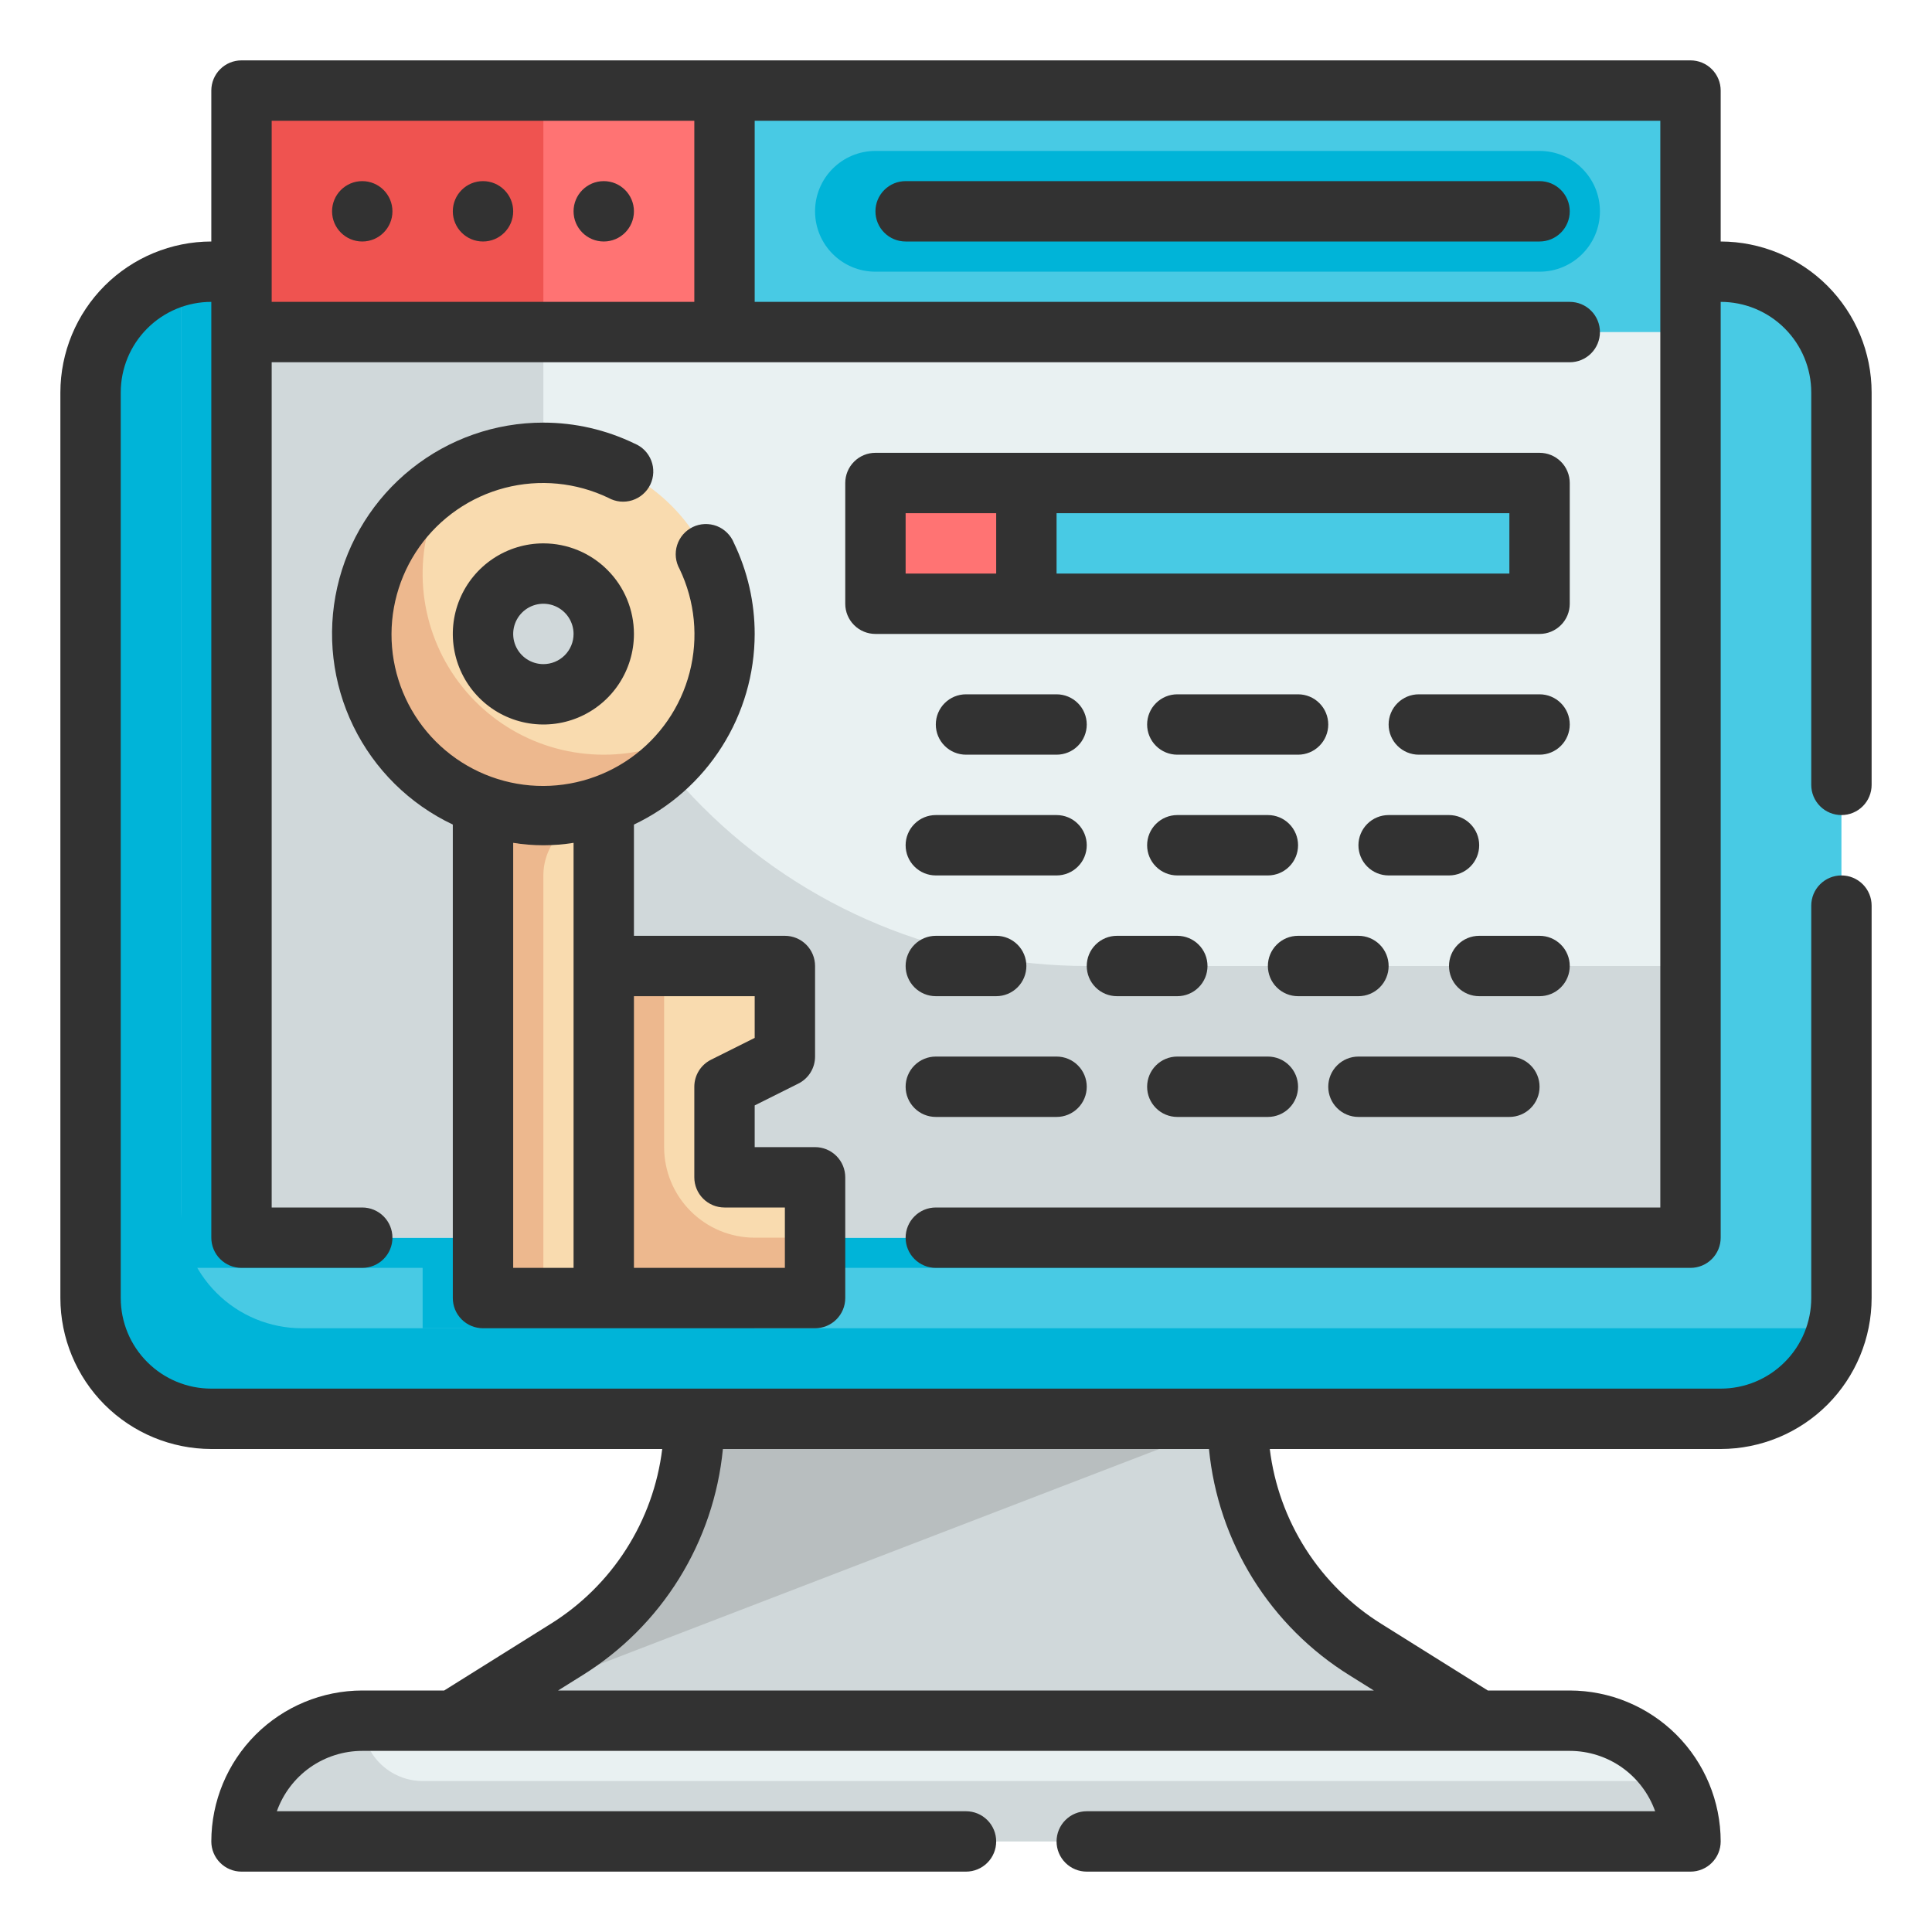 <?xml version="1.0" encoding="UTF-8" standalone="no"?> <svg width="64" height="64" viewBox="0 0 64 64" fill="none" xmlns="http://www.w3.org/2000/svg">
<path d="M57 9H7C4.791 9 3 10.791 3 13V43C3 45.209 4.791 47 7 47H57C59.209 47 61 45.209 61 43V13C61 10.791 59.209 9 57 9Z" fill="#48CAE4"/>
<path d="M7 9C6.662 9.004 6.326 9.052 6 9.141V42H14V44H25V42H54V9H7Z" fill="#00B4D8"/>
<path d="M12 57H52C53.061 57 54.078 57.421 54.828 58.172C55.579 58.922 56 59.939 56 61H8C8 59.939 8.421 58.922 9.172 58.172C9.922 57.421 10.939 57 12 57V57Z" fill="#E9F1F2"/>
<path d="M41 47H23C23 48.53 22.611 50.035 21.869 51.373C21.127 52.711 20.057 53.839 18.76 54.65L15 57H49L45.24 54.65C43.943 53.839 42.873 52.711 42.131 51.373C41.389 50.035 41 48.53 41 47Z" fill="#D0D8DA"/>
<path d="M41 47H23C23 48.53 22.611 50.035 21.869 51.373C21.127 52.711 20.057 53.839 18.76 54.65L15 57L41 47Z" fill="#B8BEBF"/>
<path d="M56 61H8C8 59.939 8.421 58.922 9.172 58.172C9.922 57.421 10.939 57 12 57C12.002 57.53 12.213 58.038 12.588 58.413C12.962 58.787 13.47 58.998 14 59H55.46C55.813 59.608 55.999 60.297 56 61V61Z" fill="#D0D8DA"/>
<path d="M60 44H10C8.939 44 7.922 43.578 7.172 42.828C6.421 42.078 6 41.061 6 40V10C6.002 9.7 6.038 9.4 6.108 9.108C5.226 9.31 4.439 9.804 3.874 10.511C3.31 11.218 3.002 12.095 3 13V43C3 44.061 3.421 45.078 4.172 45.828C4.922 46.578 5.939 47 7 47H57C57.905 46.998 58.782 46.69 59.489 46.126C60.196 45.561 60.69 44.774 60.892 43.892C60.6 43.962 60.3 43.998 60 44V44Z" fill="#00B4D8"/>
<path d="M56 3H8V41H56V3Z" fill="#E9F1F2"/>
<path d="M36 32C31.226 32 26.648 30.104 23.272 26.728C19.896 23.352 18 18.774 18 14V3H8V41H56V32H36Z" fill="#D0D8DA"/>
<path d="M18 24C19.657 24 21 22.657 21 21C21 19.343 19.657 18 18 18C16.343 18 15 19.343 15 21C15 22.657 16.343 24 18 24Z" fill="#D0D8DA"/>
<path d="M24 3H8V11H24V3Z" fill="#FF7373"/>
<path d="M56 3H24V11H56V3Z" fill="#48CAE4"/>
<path d="M34 16H29V20H34V16Z" fill="#FF7373"/>
<path d="M51 16H34V20H51V16Z" fill="#48CAE4"/>
<path d="M24 21C24.001 19.9 23.7 18.82 23.128 17.88C22.558 16.939 21.739 16.174 20.762 15.668C19.785 15.161 18.688 14.933 17.59 15.008C16.493 15.083 15.437 15.459 14.538 16.093C13.64 16.728 12.933 17.598 12.495 18.607C12.057 19.617 11.906 20.727 12.057 21.817C12.208 22.907 12.655 23.934 13.351 24.787C14.046 25.639 14.963 26.284 16 26.651V43H20V26.651C21.169 26.238 22.181 25.473 22.897 24.461C23.614 23.449 23.999 22.24 24 21V21ZM18 23C17.604 23 17.218 22.883 16.889 22.663C16.56 22.443 16.304 22.131 16.152 21.765C16.001 21.4 15.961 20.998 16.038 20.61C16.116 20.222 16.306 19.866 16.586 19.586C16.866 19.306 17.222 19.116 17.61 19.038C17.998 18.961 18.4 19.001 18.765 19.152C19.131 19.304 19.443 19.56 19.663 19.889C19.883 20.218 20 20.604 20 21C20 21.53 19.789 22.039 19.414 22.414C19.039 22.789 18.53 23 18 23Z" fill="#F9DBAF"/>
<path d="M26 35V32H20V43H27V39H24V36L26 35Z" fill="#F9DBAF"/>
<path d="M27 41V43H20V32H22V38C22 38.796 22.316 39.559 22.879 40.121C23.441 40.684 24.204 41 25 41H27Z" fill="#EDB88E"/>
<path d="M20 25C18.935 25.001 17.888 24.719 16.968 24.181C16.049 23.643 15.289 22.87 14.767 21.941C14.246 21.012 13.981 19.961 14.001 18.896C14.021 17.83 14.325 16.79 14.881 15.881C13.911 16.47 13.129 17.322 12.624 18.338C12.12 19.354 11.915 20.492 12.032 21.62C12.149 22.748 12.584 23.82 13.287 24.711C13.989 25.601 14.93 26.274 16 26.651V43H18V29C18 28.47 18.211 27.961 18.586 27.586C18.961 27.211 19.47 27 20 27V26.651C21.29 26.189 22.384 25.301 23.1 24.133C22.166 24.701 21.093 25.001 20 25Z" fill="#EDB88E"/>
<path d="M51 5H29C27.895 5 27 5.895 27 7C27 8.105 27.895 9 29 9H51C52.105 9 53 8.105 53 7C53 5.895 52.105 5 51 5Z" fill="#00B4D8"/>
<path d="M18 3H8V11H18V3Z" fill="#EF5350"/>
<path d="M61 27C61.265 27 61.52 26.895 61.707 26.707C61.895 26.52 62 26.265 62 26V13C61.998 11.674 61.471 10.404 60.534 9.466C59.596 8.529 58.326 8.002 57 8V3C57 2.735 56.895 2.48 56.707 2.293C56.52 2.105 56.265 2 56 2H8C7.735 2 7.48 2.105 7.293 2.293C7.105 2.48 7 2.735 7 3V8C5.674 8.002 4.404 8.529 3.466 9.466C2.529 10.404 2.002 11.674 2 13V43C2.002 44.326 2.529 45.596 3.466 46.534C4.404 47.471 5.674 47.998 7 48H21.937C21.792 49.182 21.384 50.317 20.742 51.321C20.101 52.325 19.242 53.172 18.23 53.8L14.714 56H12C10.674 56.002 9.404 56.529 8.466 57.466C7.529 58.404 7.002 59.674 7 61C7 61.265 7.105 61.52 7.293 61.707C7.48 61.895 7.735 62 8 62H32C32.265 62 32.52 61.895 32.707 61.707C32.895 61.52 33 61.265 33 61C33 60.735 32.895 60.48 32.707 60.293C32.52 60.105 32.265 60 32 60H9.171C9.379 59.416 9.762 58.91 10.268 58.551C10.775 58.193 11.38 58.001 12 58H52C52.62 58.001 53.225 58.193 53.732 58.551C54.238 58.91 54.621 59.416 54.829 60H36C35.735 60 35.48 60.105 35.293 60.293C35.105 60.48 35 60.735 35 61C35 61.265 35.105 61.52 35.293 61.707C35.48 61.895 35.735 62 36 62H56C56.265 62 56.52 61.895 56.707 61.707C56.895 61.52 57 61.265 57 61C56.998 59.674 56.471 58.404 55.534 57.466C54.596 56.529 53.326 56.002 52 56H49.286L45.77 53.8C44.758 53.172 43.9 52.325 43.258 51.321C42.616 50.317 42.208 49.182 42.063 48H57C58.326 47.998 59.596 47.471 60.534 46.534C61.471 45.596 61.998 44.326 62 43V30C62 29.735 61.895 29.48 61.707 29.293C61.52 29.105 61.265 29 61 29C60.735 29 60.48 29.105 60.293 29.293C60.105 29.48 60 29.735 60 30V43C60 43.796 59.684 44.559 59.121 45.121C58.559 45.684 57.796 46 57 46H7C6.204 46 5.441 45.684 4.879 45.121C4.316 44.559 4 43.796 4 43V13C4 12.204 4.316 11.441 4.879 10.879C5.441 10.316 6.204 10 7 10V41C7 41.265 7.105 41.52 7.293 41.707C7.48 41.895 7.735 42 8 42H12C12.265 42 12.52 41.895 12.707 41.707C12.895 41.52 13 41.265 13 41C13 40.735 12.895 40.48 12.707 40.293C12.52 40.105 12.265 40 12 40H9V12H52C52.265 12 52.52 11.895 52.707 11.707C52.895 11.52 53 11.265 53 11C53 10.735 52.895 10.48 52.707 10.293C52.52 10.105 52.265 10 52 10H25V4H55V40H31C30.735 40 30.48 40.105 30.293 40.293C30.105 40.48 30 40.735 30 41C30 41.265 30.105 41.52 30.293 41.707C30.48 41.895 30.735 42 31 42H56C56.265 42 56.52 41.895 56.707 41.707C56.895 41.52 57 41.265 57 41V10C57.796 10 58.559 10.316 59.121 10.879C59.684 11.441 60 12.204 60 13V26C60 26.265 60.105 26.52 60.293 26.707C60.48 26.895 60.735 27 61 27ZM40.049 48C40.197 49.524 40.694 50.994 41.502 52.295C42.311 53.596 43.409 54.693 44.71 55.5L45.51 56H18.487L19.287 55.5C20.588 54.692 21.686 53.596 22.494 52.295C23.302 50.994 23.799 49.524 23.947 48H40.049ZM9 4H23V10H9V4Z" fill="#323232"/>
<path d="M16 8C16.552 8 17 7.552 17 7C17 6.448 16.552 6 16 6C15.448 6 15 6.448 15 7C15 7.552 15.448 8 16 8Z" fill="#323232"/>
<path d="M20 8C20.552 8 21 7.552 21 7C21 6.448 20.552 6 20 6C19.448 6 19 6.448 19 7C19 7.552 19.448 8 20 8Z" fill="#323232"/>
<path d="M30 6C29.735 6 29.48 6.105 29.293 6.293C29.105 6.48 29 6.735 29 7C29 7.265 29.105 7.52 29.293 7.707C29.48 7.895 29.735 8 30 8H51C51.265 8 51.52 7.895 51.707 7.707C51.895 7.52 52 7.265 52 7C52 6.735 51.895 6.48 51.707 6.293C51.52 6.105 51.265 6 51 6H30Z" fill="#323232"/>
<path d="M12 8C12.552 8 13 7.552 13 7C13 6.448 12.552 6 12 6C11.448 6 11 6.448 11 7C11 7.552 11.448 8 12 8Z" fill="#323232"/>
<path d="M52 16C52 15.735 51.895 15.48 51.707 15.293C51.52 15.105 51.265 15 51 15H29C28.735 15 28.48 15.105 28.293 15.293C28.105 15.48 28 15.735 28 16V20C28 20.265 28.105 20.52 28.293 20.707C28.48 20.895 28.735 21 29 21H51C51.265 21 51.52 20.895 51.707 20.707C51.895 20.52 52 20.265 52 20V16ZM30 17H33V19H30V17ZM50 19H35V17H50V19Z" fill="#323232"/>
<path d="M16 44H27C27.265 44 27.52 43.895 27.707 43.707C27.895 43.52 28 43.265 28 43V39C28 38.735 27.895 38.48 27.707 38.293C27.52 38.105 27.265 38 27 38H25V36.618L26.447 35.895C26.613 35.812 26.753 35.684 26.851 35.526C26.948 35.368 27 35.186 27 35V32C27 31.735 26.895 31.48 26.707 31.293C26.52 31.105 26.265 31 26 31H21V27.315C22.195 26.748 23.206 25.854 23.913 24.736C24.622 23.619 24.998 22.323 25 21C25 19.957 24.765 18.927 24.312 17.987C24.261 17.86 24.185 17.745 24.087 17.649C23.99 17.552 23.874 17.477 23.747 17.427C23.619 17.378 23.483 17.355 23.346 17.36C23.209 17.365 23.075 17.398 22.952 17.457C22.829 17.517 22.719 17.6 22.629 17.703C22.539 17.807 22.472 17.927 22.43 18.058C22.389 18.188 22.375 18.326 22.389 18.462C22.403 18.598 22.445 18.73 22.512 18.849C23.024 19.917 23.142 21.131 22.844 22.278C22.547 23.424 21.854 24.428 20.887 25.113C19.921 25.797 18.744 26.118 17.564 26.018C16.384 25.918 15.277 25.404 14.44 24.567C13.602 23.73 13.087 22.623 12.987 21.443C12.887 20.263 13.207 19.086 13.891 18.119C14.575 17.153 15.579 16.459 16.725 16.161C17.871 15.863 19.086 15.981 20.154 16.492C20.273 16.558 20.405 16.6 20.541 16.614C20.677 16.627 20.814 16.613 20.944 16.572C21.074 16.53 21.194 16.463 21.297 16.373C21.4 16.284 21.484 16.174 21.543 16.051C21.602 15.928 21.635 15.794 21.64 15.658C21.646 15.521 21.623 15.385 21.574 15.258C21.524 15.13 21.45 15.015 21.354 14.917C21.258 14.82 21.143 14.743 21.017 14.692C20.076 14.237 19.045 14 18 14C16.411 13.998 14.869 14.538 13.628 15.53C12.386 16.522 11.52 17.907 11.171 19.457C10.821 21.007 11.01 22.63 11.706 24.058C12.402 25.486 13.564 26.635 15 27.315V43C15 43.265 15.105 43.52 15.293 43.707C15.48 43.895 15.735 44 16 44ZM25 33V34.382L23.553 35.105C23.387 35.188 23.247 35.316 23.149 35.474C23.052 35.632 23 35.814 23 36V39C23 39.265 23.105 39.52 23.293 39.707C23.48 39.895 23.735 40 24 40H26V42H21V33H25ZM19 27.92V42H17V27.92C17.662 28.027 18.338 28.027 19 27.92V27.92Z" fill="#323232"/>
<path d="M18 18C17.407 18 16.827 18.176 16.333 18.506C15.84 18.835 15.455 19.304 15.228 19.852C15.001 20.4 14.942 21.003 15.058 21.585C15.173 22.167 15.459 22.702 15.879 23.121C16.298 23.541 16.833 23.827 17.415 23.942C17.997 24.058 18.6 23.999 19.148 23.772C19.696 23.545 20.165 23.16 20.494 22.667C20.824 22.173 21 21.593 21 21C21 20.204 20.684 19.441 20.121 18.879C19.559 18.316 18.796 18 18 18ZM18 22C17.802 22 17.609 21.941 17.444 21.831C17.28 21.722 17.152 21.565 17.076 21.383C17 21.2 16.981 20.999 17.019 20.805C17.058 20.611 17.153 20.433 17.293 20.293C17.433 20.153 17.611 20.058 17.805 20.019C17.999 19.981 18.2 20 18.383 20.076C18.565 20.152 18.722 20.28 18.831 20.444C18.941 20.609 19 20.802 19 21C19 21.265 18.895 21.52 18.707 21.707C18.52 21.895 18.265 22 18 22Z" fill="#323232"/>
<path d="M35 25C35.265 25 35.52 24.895 35.707 24.707C35.895 24.52 36 24.265 36 24C36 23.735 35.895 23.48 35.707 23.293C35.52 23.105 35.265 23 35 23H32C31.735 23 31.48 23.105 31.293 23.293C31.105 23.48 31 23.735 31 24C31 24.265 31.105 24.52 31.293 24.707C31.48 24.895 31.735 25 32 25H35Z" fill="#323232"/>
<path d="M39 25H43C43.265 25 43.52 24.895 43.707 24.707C43.895 24.52 44 24.265 44 24C44 23.735 43.895 23.48 43.707 23.293C43.52 23.105 43.265 23 43 23H39C38.735 23 38.48 23.105 38.293 23.293C38.105 23.48 38 23.735 38 24C38 24.265 38.105 24.52 38.293 24.707C38.48 24.895 38.735 25 39 25Z" fill="#323232"/>
<path d="M51 23H47C46.735 23 46.48 23.105 46.293 23.293C46.105 23.48 46 23.735 46 24C46 24.265 46.105 24.52 46.293 24.707C46.48 24.895 46.735 25 47 25H51C51.265 25 51.52 24.895 51.707 24.707C51.895 24.52 52 24.265 52 24C52 23.735 51.895 23.48 51.707 23.293C51.52 23.105 51.265 23 51 23Z" fill="#323232"/>
<path d="M35 27H31C30.735 27 30.48 27.105 30.293 27.293C30.105 27.48 30 27.735 30 28C30 28.265 30.105 28.52 30.293 28.707C30.48 28.895 30.735 29 31 29H35C35.265 29 35.52 28.895 35.707 28.707C35.895 28.52 36 28.265 36 28C36 27.735 35.895 27.48 35.707 27.293C35.52 27.105 35.265 27 35 27Z" fill="#323232"/>
<path d="M39 29H42C42.265 29 42.52 28.895 42.707 28.707C42.895 28.52 43 28.265 43 28C43 27.735 42.895 27.48 42.707 27.293C42.52 27.105 42.265 27 42 27H39C38.735 27 38.48 27.105 38.293 27.293C38.105 27.48 38 27.735 38 28C38 28.265 38.105 28.52 38.293 28.707C38.48 28.895 38.735 29 39 29Z" fill="#323232"/>
<path d="M48 29C48.265 29 48.52 28.895 48.707 28.707C48.895 28.52 49 28.265 49 28C49 27.735 48.895 27.48 48.707 27.293C48.52 27.105 48.265 27 48 27H46C45.735 27 45.48 27.105 45.293 27.293C45.105 27.48 45 27.735 45 28C45 28.265 45.105 28.52 45.293 28.707C45.48 28.895 45.735 29 46 29H48Z" fill="#323232"/>
<path d="M31 33H33C33.265 33 33.52 32.895 33.707 32.707C33.895 32.52 34 32.265 34 32C34 31.735 33.895 31.48 33.707 31.293C33.52 31.105 33.265 31 33 31H31C30.735 31 30.48 31.105 30.293 31.293C30.105 31.48 30 31.735 30 32C30 32.265 30.105 32.52 30.293 32.707C30.48 32.895 30.735 33 31 33Z" fill="#323232"/>
<path d="M37 33H39C39.265 33 39.52 32.895 39.707 32.707C39.895 32.52 40 32.265 40 32C40 31.735 39.895 31.48 39.707 31.293C39.52 31.105 39.265 31 39 31H37C36.735 31 36.48 31.105 36.293 31.293C36.105 31.48 36 31.735 36 32C36 32.265 36.105 32.52 36.293 32.707C36.48 32.895 36.735 33 37 33Z" fill="#323232"/>
<path d="M45 33C45.265 33 45.52 32.895 45.707 32.707C45.895 32.52 46 32.265 46 32C46 31.735 45.895 31.48 45.707 31.293C45.52 31.105 45.265 31 45 31H43C42.735 31 42.48 31.105 42.293 31.293C42.105 31.48 42 31.735 42 32C42 32.265 42.105 32.52 42.293 32.707C42.48 32.895 42.735 33 43 33H45Z" fill="#323232"/>
<path d="M52 32C52 31.735 51.895 31.48 51.707 31.293C51.52 31.105 51.265 31 51 31H49C48.735 31 48.48 31.105 48.293 31.293C48.105 31.48 48 31.735 48 32C48 32.265 48.105 32.52 48.293 32.707C48.48 32.895 48.735 33 49 33H51C51.265 33 51.52 32.895 51.707 32.707C51.895 32.52 52 32.265 52 32Z" fill="#323232"/>
<path d="M31 37H35C35.265 37 35.52 36.895 35.707 36.707C35.895 36.52 36 36.265 36 36C36 35.735 35.895 35.48 35.707 35.293C35.52 35.105 35.265 35 35 35H31C30.735 35 30.48 35.105 30.293 35.293C30.105 35.48 30 35.735 30 36C30 36.265 30.105 36.52 30.293 36.707C30.48 36.895 30.735 37 31 37Z" fill="#323232"/>
<path d="M39 37H42C42.265 37 42.52 36.895 42.707 36.707C42.895 36.52 43 36.265 43 36C43 35.735 42.895 35.48 42.707 35.293C42.52 35.105 42.265 35 42 35H39C38.735 35 38.48 35.105 38.293 35.293C38.105 35.48 38 35.735 38 36C38 36.265 38.105 36.52 38.293 36.707C38.48 36.895 38.735 37 39 37Z" fill="#323232"/>
<path d="M45 37H50C50.265 37 50.52 36.895 50.707 36.707C50.895 36.52 51 36.265 51 36C51 35.735 50.895 35.48 50.707 35.293C50.52 35.105 50.265 35 50 35H45C44.735 35 44.48 35.105 44.293 35.293C44.105 35.48 44 35.735 44 36C44 36.265 44.105 36.52 44.293 36.707C44.48 36.895 44.735 37 45 37Z" fill="#323232"/>
</svg>
